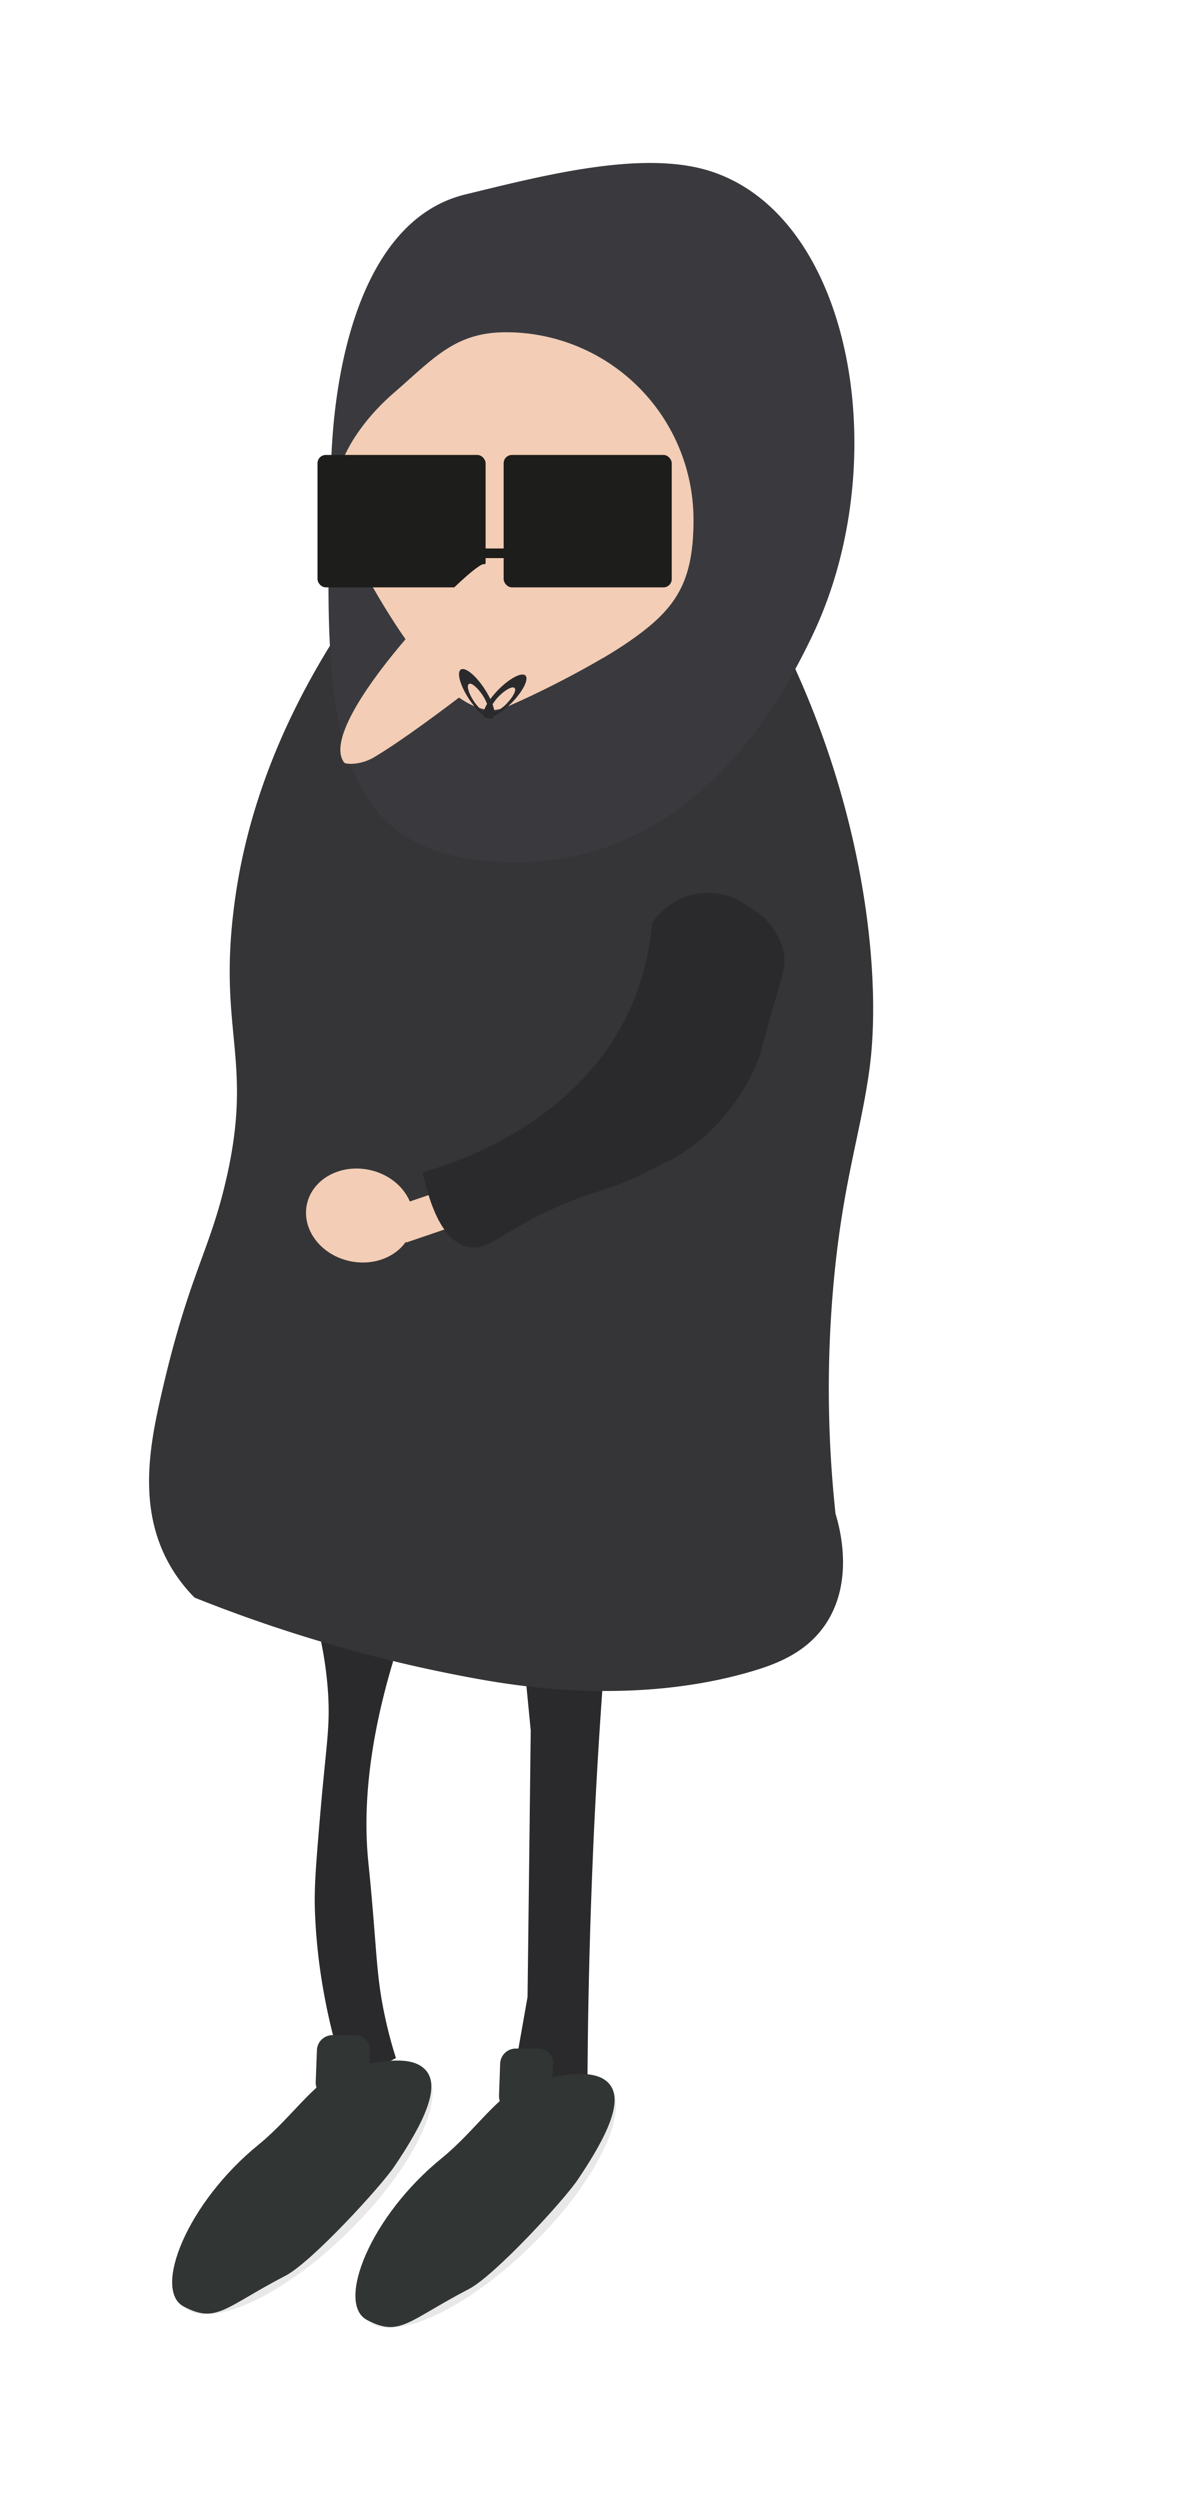 <svg xmlns="http://www.w3.org/2000/svg" width="100mm" height="210mm" viewBox="0 0 283.46 595.28">
  <defs>
    <style>
      .cls-1 {
        fill: #2a2a2d;
      }

      .cls-2 {
        fill: #353537;
      }

      .cls-3 {
        fill: #f3cdb5;
      }

      .cls-4 {
        fill: #3a3a3e;
      }

      .cls-5 {
        fill: #1d1d1b;
      }

      .cls-6 {
        fill: #e8e8e8;
      }

      .cls-7 {
        fill: #313534;
      }
    </style>
  </defs>
  <g id="Mysteriusman">
    <g>
      <path class="cls-1" d="M121.88,496.93l18.05,1.32q.09-29.72,1.52-61.47.92-19.54,2.32-38.26H125.11l1.31,13.53q-.37,31.72-.76,63.46ZM77.32,475.51A136.35,136.35,0,0,1,75,454.63c-.16-5.45.28-10.76,1.15-21.15,1.53-18.22,2.51-21.84,2-30.21a89,89,0,0,0-2.5-16l18,8.29c-6.26,20.79-6.73,35.38-6.2,44.27.24,4,.6,5.53,1.65,18.68.73,9.1,1,14.27,2.57,21.54.92,4.32,1.93,7.79,2.65,10l-11.54,6.05A142.41,142.41,0,0,1,77.32,475.51Z"/>
      <path class="cls-2" d="M46.34,380.41a347.49,347.49,0,0,0,68.28,19.51c9.24,1.63,36.83,6.1,64.19-1.87,6.14-1.79,13.29-4.5,17.86-11.33,6.8-10.17,3.42-22.78,2.36-26.26a277.87,277.87,0,0,1-.64-52.92c2.12-25.45,6.7-37.63,8.77-53.36,2.62-19.87-.36-56.63-17.71-94.87-37.65-4.39-73.24-1.11-110.89-5.5-15.94,25.89-21.22,48-23,63.65C52.2,246,60.37,253,53.8,281.14c-4,17.25-8.93,22.57-15.49,51.41-2.73,12-5.46,26.84,2.15,40.15A37.3,37.3,0,0,0,46.34,380.41Z"/>
      <path class="cls-3" d="M81.54,126.21c14.65,29.21,28.57,46.6,39,42.19,8.52-3.61,21.21-10.2,28.34-15,11.87-8,16.31-14.23,16.31-29.64a44.65,44.65,0,0,0-44.65-44.64c-12.13,0-17.19,6.17-26.64,14.36C84.14,101.92,75.92,115,81.54,126.21Z"/>
      <path class="cls-4" d="M78.88,110.09c.83-25.47,8.29-58,31.92-63.78,18.87-4.59,42.62-10.77,58.7-5.46C203.24,52,213,110,193.74,150.85c-18.84,40-47.09,58.87-82.3,53.57S77.2,162.07,78.88,110.09Zm2.66,16.12c14.65,29.21,28.57,46.6,39,42.19,8.52-3.61,21.21-10.2,28.34-15,11.87-8,16.31-14.23,16.31-29.64a44.65,44.65,0,0,0-44.65-44.64c-12.13,0-17.19,6.17-26.64,14.36C84.14,101.92,75.92,115,81.54,126.21Z"/>
      <rect class="cls-5" x="75.64" y="108.33" width="40.04" height="31.53" rx="1.97" transform="translate(191.31 248.19) rotate(180)"/>
      <path class="cls-3" d="M82,181.6h0c.41.42,3.9.61,7.07-1.27,12.83-7.57,41.16-30.62,41.16-30.62,3.67-3.56,3.33-9.88-.77-14.1h0c-4.09-4.23-10.39-4.77-14.07-1.21C113.9,132.36,74.58,172.11,82,181.6Z"/>
      <rect class="cls-5" x="119.98" y="108.33" width="40.04" height="31.53" rx="1.97" transform="translate(279.99 248.19) rotate(180)"/>
      <path class="cls-3" d="M96.73,295.87l10.76-3.66-2.9-8.5-10.76,3.67Z"/>
      <path class="cls-1" d="M136,286c7.14-2.86,8.54-2.45,15.59-5.8,7.39-3.51,11.19-5.31,15.59-9.06a49.29,49.29,0,0,0,13.57-19.11c.81-2,0-.42,3.71-13.21,2-7,2.84-9.1,2.23-12a16.24,16.24,0,0,0-6.89-10l-2.5-1.63a15.91,15.91,0,0,0-22,4.67,61.86,61.86,0,0,1-4.86,19.56c-12.47,28.63-43.37,37.92-49.76,39.7,2.79,13,7,16.76,10.44,17.7C116.59,298.35,119.71,292.56,136,286Z"/>
      <ellipse class="cls-3" cx="85.67" cy="289.43" rx="11.11" ry="12.85" transform="translate(-215.2 313.63) rotate(-78.11)"/>
      <path class="cls-1" d="M118.69,164.24c2.7-2.74,5.6-4.25,6.47-3.39s-.6,3.78-3.3,6.52-5.6,4.24-6.48,3.38S116,167,118.69,164.24Zm2,3.29c1.53-1.56,2.38-3.22,1.88-3.71s-2.15.37-3.69,1.92-2.38,3.22-1.88,3.72S119.18,169.08,120.72,167.53Z"/>
      <path class="cls-1" d="M115.44,164.05c-2.1-3.22-4.64-5.29-5.67-4.62s-.16,3.83,1.94,7,4.63,5.28,5.66,4.61S117.54,167.26,115.44,164.05Zm-2.65,2.81c-1.19-1.83-1.69-3.63-1.1-4s2,.79,3.23,2.63,1.69,3.63,1.1,4S114,168.7,112.79,166.86Z"/>
      <rect class="cls-5" x="115.13" y="130.59" width="5.14" height="2.29" transform="translate(235.4 263.48) rotate(180)"/>
      <g>
        <ellipse class="cls-6" cx="116.09" cy="524.13" rx="40.29" ry="14.88" transform="translate(-333.17 230.28) rotate(-44.32)"/>
        <path class="cls-7" d="M87.38,552.39c7.88,4.2,9.75.22,24.3-7.34,6.19-3.21,22.67-21.18,25.91-26,7.14-10.57,11.27-19.28,7.21-23.21-3.16-3.05-9.65-2.15-17.74-.38-7.39,1.62-13.61,11.78-21.68,18.3C88,527.8,80.06,548.49,87.38,552.39Z"/>
        <path class="cls-7" d="M122.35,502.58l5.35,0a3.73,3.73,0,0,0,3.76-3.51l.28-7.73a3.44,3.44,0,0,0-3.49-3.55l-5.35,0a3.72,3.72,0,0,0-3.76,3.51l-.28,7.73A3.44,3.44,0,0,0,122.35,502.58Z"/>
      </g>
      <g>
        <ellipse class="cls-6" cx="72.43" cy="520.93" rx="40.29" ry="14.88" transform="translate(-343.36 198.86) rotate(-44.32)"/>
        <path class="cls-7" d="M43.72,549.19c7.89,4.2,9.75.22,24.31-7.33,6.19-3.22,22.66-21.19,25.9-26,7.15-10.57,11.28-19.29,7.21-23.21-3.16-3.06-9.64-2.16-17.74-.39-7.38,1.62-13.61,11.78-21.68,18.3C44.38,524.6,36.4,545.29,43.72,549.19Z"/>
        <path class="cls-7" d="M78.7,499.38l5.34,0a3.72,3.72,0,0,0,3.76-3.51l.29-7.73a3.45,3.45,0,0,0-3.5-3.55l-5.34,0a3.72,3.72,0,0,0-3.76,3.51l-.29,7.73A3.45,3.45,0,0,0,78.7,499.38Z"/>
      </g>
    </g>
  </g>
</svg>
